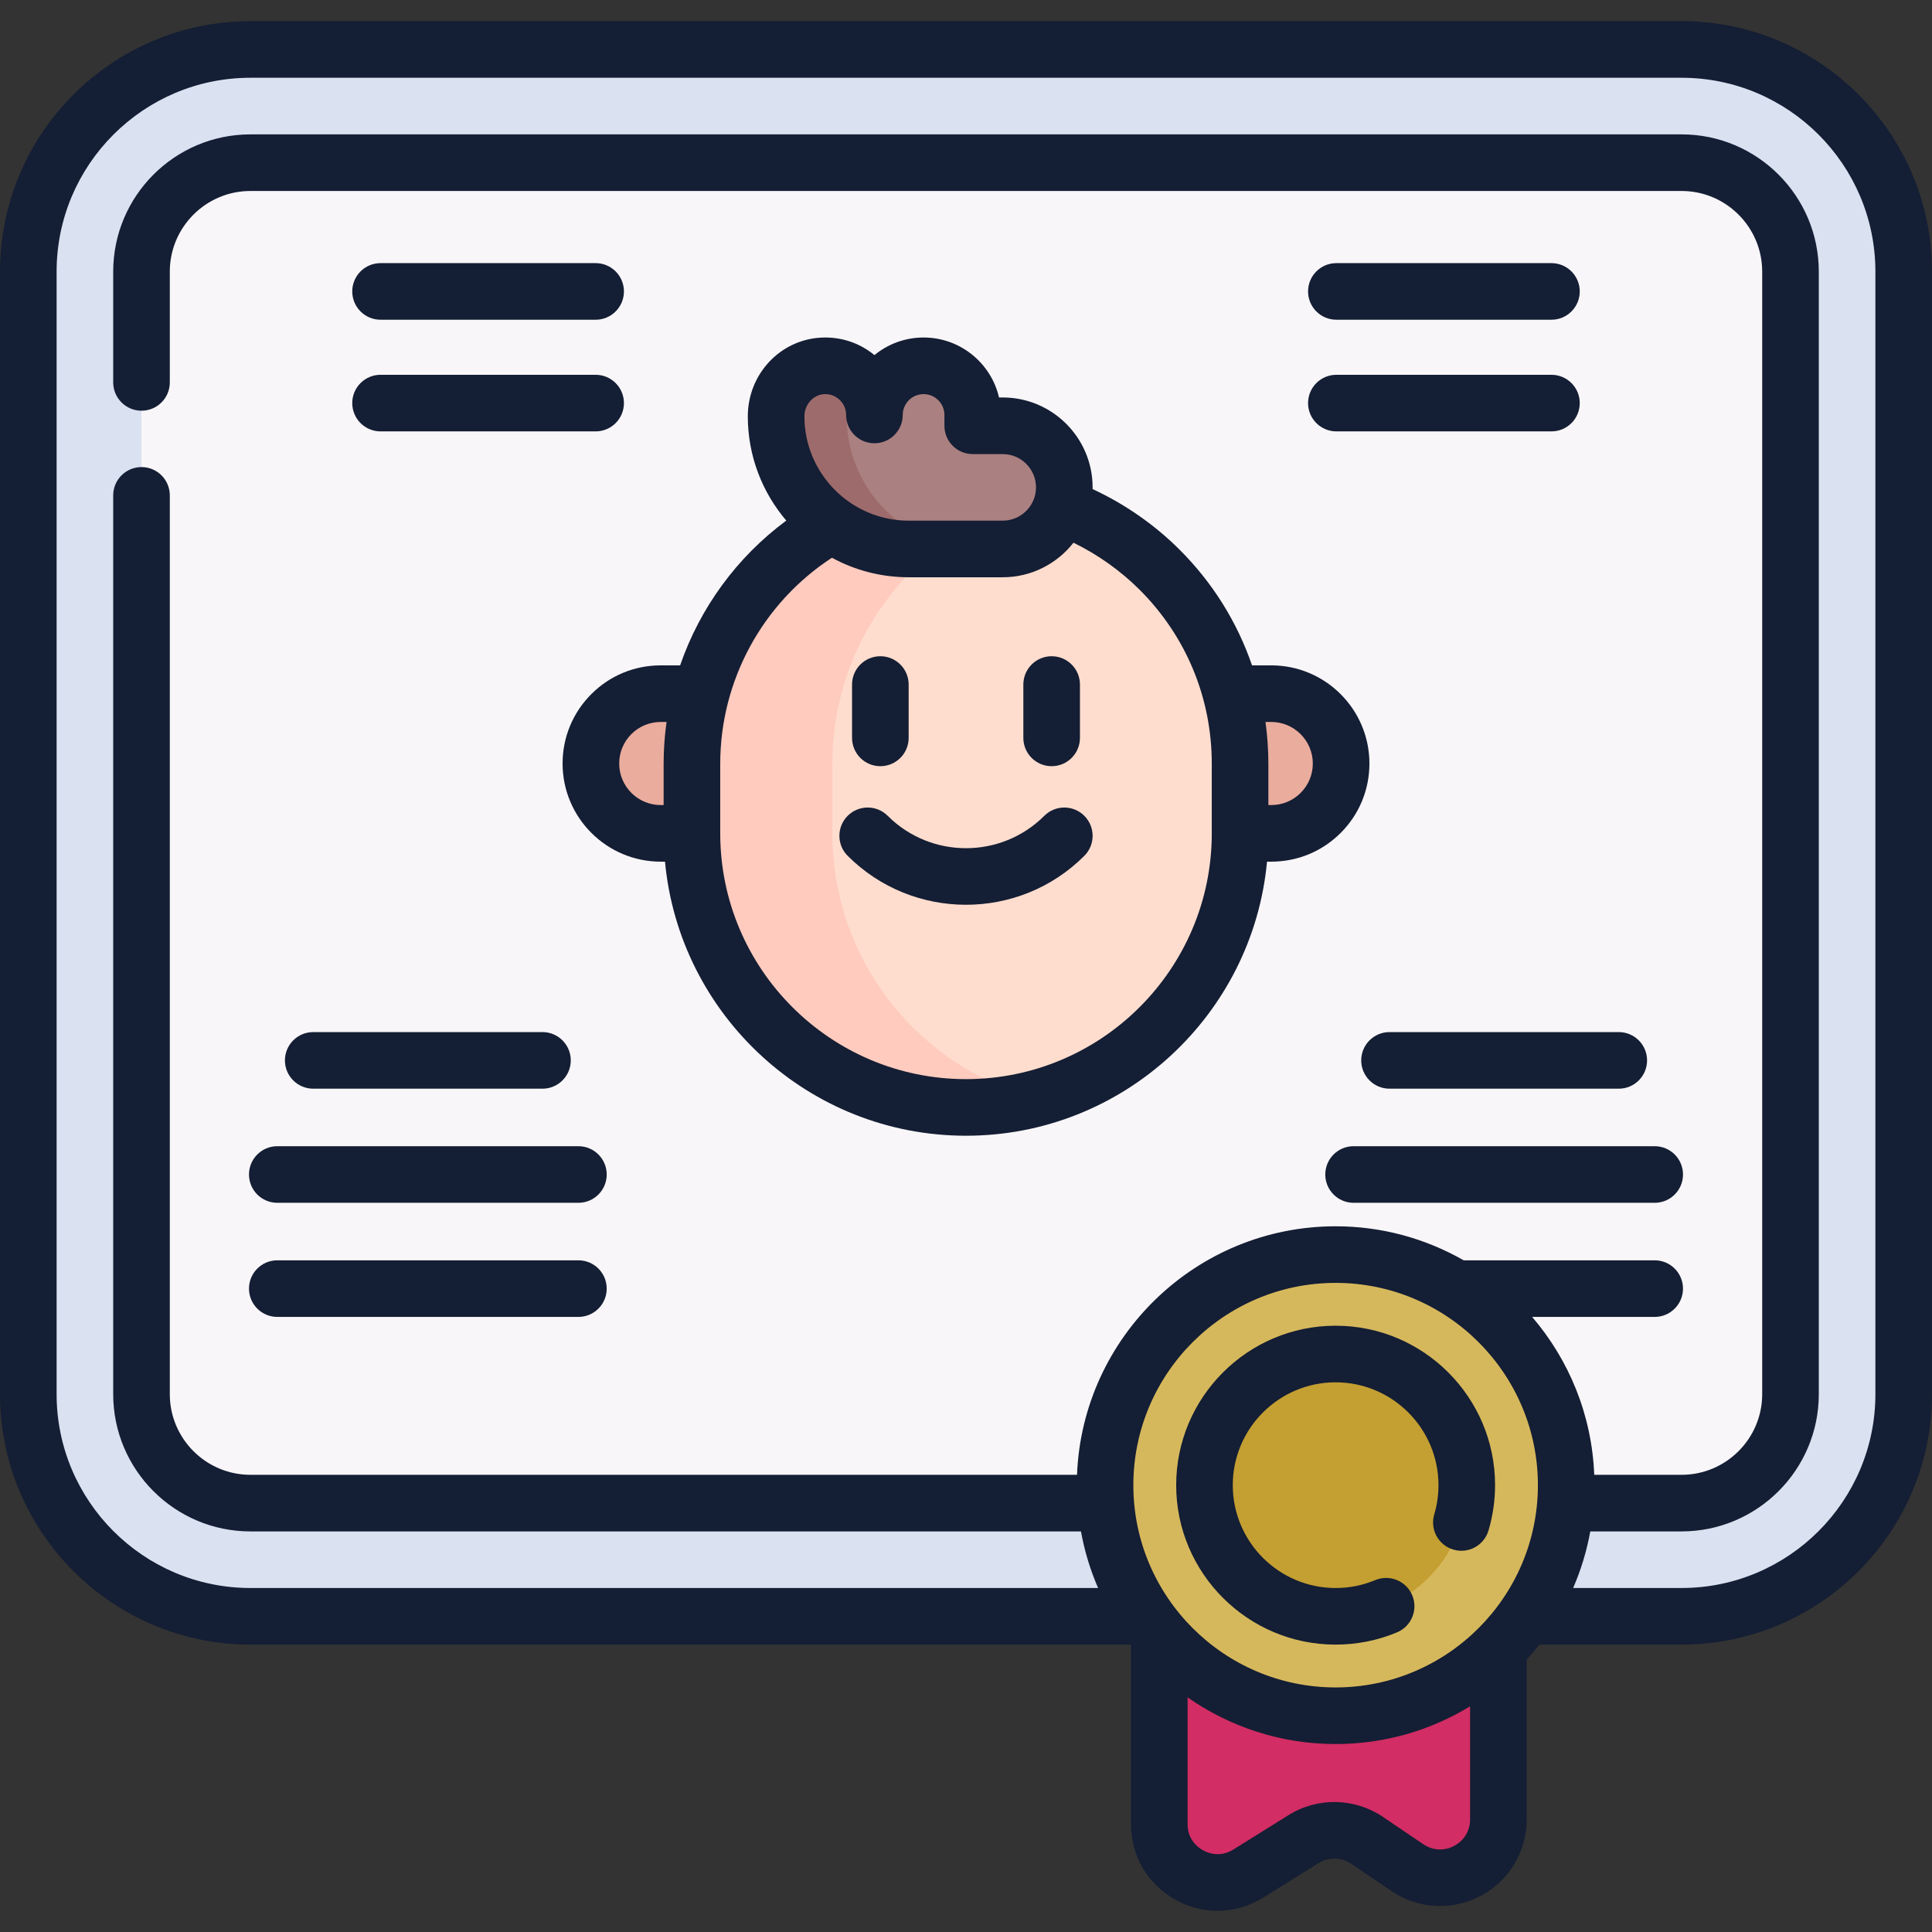 <?xml version="1.0"?>
<svg xmlns="http://www.w3.org/2000/svg" xmlns:xlink="http://www.w3.org/1999/xlink" xmlns:svgjs="http://svgjs.com/svgjs" version="1.1" width="512" height="512" x="0" y="0" viewBox="0 0 512 512" style="enable-background:new 0 0 512 512" xml:space="preserve" class=""><rect x="0" y="0" width="512" height="512" fill="#333333" stroke="none"/><g><g xmlns="http://www.w3.org/2000/svg"><g><path d="m445.628 428.338h-379.256c-32.514 0-58.872-26.358-58.872-58.872v-297.488c0-32.514 26.358-58.872 58.872-58.872h379.257c32.514 0 58.872 26.358 58.872 58.872v297.489c-.001 32.514-26.359 58.871-58.873 58.871z" fill="#dae2f1" data-original="#b1e4f9" class=""/><path d="m66.372 398.338c-15.92 0-28.872-12.952-28.872-28.872v-297.489c0-15.92 12.952-28.872 28.872-28.872h379.257c15.92 0 28.872 12.952 28.872 28.872v297.489c0 15.92-12.952 28.872-28.872 28.872z" fill="#f9f6f9" data-original="#f9f6f9" class=""/><g><path d="m336.901 220.852h-161.802c-10.224 0-18.512-8.288-18.512-18.512 0-10.224 8.288-18.512 18.512-18.512h161.802c10.224 0 18.512 8.288 18.512 18.512 0 10.224-8.288 18.512-18.512 18.512z" fill="#eaac9d" data-original="#eaac9d" class=""/><path d="m256 293.483c-40.113 0-72.631-32.518-72.631-72.63v-18.461c0-40.113 32.518-72.63 72.63-72.63 40.113 0 72.63 32.518 72.63 72.63v18.461c.001 40.112-32.516 72.63-72.629 72.63z" fill="#ffddce" data-original="#ffddce" class=""/><path d="m274.612 291.075c-5.935 1.574-12.174 2.414-18.615 2.414-40.111 0-72.627-32.516-72.627-72.637v-18.462c0-40.111 32.516-72.627 72.627-72.627 6.44 0 12.68.84 18.615 2.414-31.104 8.215-54.022 36.533-54.022 70.214v18.462c0 33.689 22.918 62.007 54.022 70.222z" fill="#ffcbbe" data-original="#ffcbbe"/><path d="m240.822 145.481h8.585 8.376 7.947c9.015 0 16.322-7.308 16.322-16.322 0-9.015-7.308-16.322-16.322-16.322h-7.947v-2.867c0-7.194-5.832-13.026-13.026-13.026-7.194 0-13.026 5.832-13.026 13.026 0-7.403-6.176-13.364-13.656-13.011-7.006.33-12.397 6.365-12.397 13.379 0 19.409 15.735 35.143 35.144 35.143z" fill="#aa8080" data-original="#aa8080"/><path d="m259.51 145.487h-18.682c-9.713 0-18.491-3.931-24.855-10.295-6.364-6.354-10.295-15.151-10.295-24.855 0-7.013 5.391-13.043 12.404-13.377 3.941-.191 7.528 1.383 10.028 3.998-2.328 2.443-3.75 5.782-3.75 9.379 0 9.703 3.931 18.5 10.295 24.855 6.364 6.364 15.142 10.295 24.855 10.295z" fill="#9d6b6b" data-original="#9d6b6b" class=""/></g><path d="m372.997 494.956-10.729-7.258c-5.056-3.42-11.652-3.541-16.83-.308l-14.596 9.114c-10.285 6.422-23.619-.972-23.619-13.097v-85.069h89.867v83.828c0 12.38-13.839 19.726-24.093 12.79z" fill="#d22d64" data-original="#e490d0" class=""/><circle cx="353.954" cy="393.583" fill="#d6b85c" r="61.105" data-original="#f9ef63" class=""/><circle cx="353.954" cy="393.583" fill="#c49f31" r="34.755" data-original="#ffd064" class=""/></g><g><path d="m180.239 176.329h-5.139c-6.95 0-13.482 2.705-18.401 7.624-4.907 4.92-7.609 11.45-7.609 18.386 0 14.342 11.668 26.01 26.01 26.01h1.131c3.794 40.679 38.112 72.631 79.766 72.631 41.658 0 75.98-31.952 79.774-72.631h1.128c6.951 0 13.483-2.705 18.393-7.616 4.912-4.911 7.617-11.443 7.617-18.394 0-14.342-11.668-26.01-26.01-26.01h-5.099c-3.906-11.39-10.372-21.833-19.136-30.597-6.668-6.669-14.575-12.168-23.123-16.124.003-.15.011-.3.011-.451 0-13.136-10.687-23.822-23.823-23.822h-.974c-2.106-9.094-10.274-15.893-19.999-15.893-4.937 0-9.473 1.752-13.018 4.667-3.934-3.247-8.857-4.879-14.018-4.645-10.959.516-19.543 9.684-19.543 20.871 0 10.532 3.846 20.178 10.197 27.626-13.126 9.716-22.89 23.153-28.135 38.368zm-16.149 26.01c0-2.938 1.147-5.706 3.223-7.787 2.078-2.078 4.844-3.223 7.787-3.223h1.542c-.508 3.637-.774 7.331-.774 11.062v10.958h-.768c-6.071 0-11.01-4.939-11.01-11.01zm172.809-11.01c6.071 0 11.01 4.939 11.01 11.01 0 2.944-1.145 5.709-3.223 7.788-2.078 2.078-4.843 3.222-7.787 3.222h-.766v-10.958c0-3.734-.269-7.425-.769-11.062zm-34.842-34.99c12.301 12.301 19.076 28.656 19.076 46.052v18.461c0 35.912-29.22 65.128-65.137 65.128-35.912 0-65.128-29.216-65.128-65.128v-18.461c0-22.085 11.241-42.621 29.605-54.586 6.051 3.299 12.984 5.176 20.348 5.176h24.908c7.608 0 14.389-3.589 18.753-9.158 6.477 3.163 12.473 7.413 17.575 12.516zm-83.63-51.89c.091-.004.182-.006.272-.006 1.434 0 2.781.536 3.819 1.526 1.104 1.054 1.713 2.475 1.713 4 0 4.142 3.358 7.5 7.5 7.5s7.5-3.358 7.5-7.5c0-3.047 2.479-5.526 5.526-5.526s5.526 2.479 5.526 5.526v2.867c0 4.142 3.358 7.5 7.5 7.5h7.946c4.865 0 8.823 3.958 8.823 8.822s-3.958 8.823-8.823 8.823h-24.908c-15.243 0-27.644-12.401-27.644-27.644.001-3.11 2.356-5.751 5.25-5.888z" fill="#141e34" data-original="#000000" class=""/><path d="m276.75 216.2c-11.441 11.44-30.058 11.44-41.499 0-2.929-2.93-7.678-2.929-10.606 0-2.929 2.929-2.929 7.678 0 10.606 8.645 8.645 20 12.967 31.356 12.967s22.711-4.322 31.356-12.967c2.929-2.929 2.929-7.677 0-10.606-2.93-2.929-7.679-2.929-10.607 0z" fill="#141e34" data-original="#000000" class=""/><path d="m233.303 203.049c4.142 0 7.5-3.358 7.5-7.5v-14.141c0-4.142-3.358-7.5-7.5-7.5s-7.5 3.358-7.5 7.5v14.141c0 4.142 3.358 7.5 7.5 7.5z" fill="#141e34" data-original="#000000" class=""/><path d="m271.197 181.408v14.141c0 4.142 3.358 7.5 7.5 7.5s7.5-3.358 7.5-7.5v-14.141c0-4.142-3.358-7.5-7.5-7.5s-7.5 3.358-7.5 7.5z" fill="#141e34" data-original="#000000" class=""/><path d="m445.63 5.606h-379.26c-36.597 0-66.37 29.774-66.37 66.37v297.49c0 36.597 29.773 66.37 66.37 66.37h233.35v47.573c0 8.461 4.42 15.962 11.824 20.064 3.52 1.95 7.332 2.92 11.134 2.92 4.193 0 8.374-1.181 12.131-3.532l14.598-9.108c2.661-1.66 6.062-1.597 8.659.157l10.732 7.262c7.048 4.765 16.095 5.246 23.61 1.255 7.513-3.99 12.18-11.752 12.18-20.258v-42.35c1.171-1.281 2.282-2.616 3.354-3.983h37.686c36.597 0 66.37-29.773 66.37-66.37v-297.49c.002-36.596-29.771-66.37-66.368-66.37zm-38.071 387.977c0 29.558-24.047 53.605-53.605 53.605s-53.605-24.047-53.605-53.605 24.047-53.605 53.605-53.605 53.605 24.047 53.605 53.605zm-22.184 95.597c-2.642 1.403-5.697 1.241-8.171-.432l-10.733-7.263c-7.501-5.07-17.314-5.251-25-.459l-14.607 9.114c-3.574 2.236-6.819.893-8.049.211s-4.093-2.723-4.093-6.943v-33.595c11.127 7.787 24.651 12.375 39.233 12.375 13.041 0 25.243-3.66 35.636-10.003v29.984c-.001 2.988-1.577 5.61-4.216 7.011zm111.625-119.714c0 28.326-23.044 51.37-51.37 51.37h-28.731c2.063-4.746 3.595-9.77 4.542-14.997h24.189c20.055 0 36.37-16.315 36.37-36.37v-297.489c0-20.055-16.315-36.37-36.37-36.37h-379.26c-20.055 0-36.37 16.315-36.37 36.37v29.36c0 4.142 3.358 7.5 7.5 7.5s7.5-3.358 7.5-7.5v-29.36c0-11.784 9.586-21.37 21.37-21.37h379.26c11.784 0 21.37 9.586 21.37 21.37v297.49c0 11.784-9.586 21.37-21.37 21.37h-23.14c-.631-15.94-6.725-30.491-16.459-41.844h32.48c4.142 0 7.5-3.358 7.5-7.5s-3.358-7.5-7.5-7.5h-50.621c-10.016-5.727-21.595-9.018-33.935-9.018-36.909 0-67.089 29.301-68.536 65.862h-219.049c-11.784 0-21.37-9.586-21.37-21.37v-238.19c0-4.142-3.358-7.5-7.5-7.5s-7.5 3.358-7.5 7.5v238.19c0 20.055 16.315 36.37 36.37 36.37h220.096c.947 5.227 2.479 10.251 4.542 14.997h-224.638c-28.326 0-51.37-23.044-51.37-51.37v-297.491c0-28.325 23.044-51.37 51.37-51.37h379.26c28.326 0 51.37 23.044 51.37 51.37z" fill="#141e34" data-original="#000000" class=""/><path d="m311.7 393.579c0 23.302 18.953 42.26 42.25 42.26 5.638 0 11.115-1.093 16.279-3.249 3.823-1.596 5.627-5.988 4.032-9.811-1.596-3.823-5.989-5.626-9.811-4.032-3.324 1.388-6.857 2.091-10.5 2.091-15.026 0-27.25-12.229-27.25-27.26 0-15.026 12.224-27.25 27.25-27.25 15.031 0 27.26 12.224 27.26 27.25 0 2.637-.377 5.248-1.121 7.76-1.177 3.972 1.089 8.145 5.061 9.321 3.973 1.181 8.145-1.089 9.321-5.061 1.154-3.896 1.739-7.94 1.739-12.021 0-23.297-18.958-42.25-42.26-42.25-23.297.002-42.25 18.955-42.25 42.252z" fill="#141e34" data-original="#000000" class=""/><path d="m83.009 288.514h60.754c4.142 0 7.5-3.358 7.5-7.5s-3.358-7.5-7.5-7.5h-60.754c-4.142 0-7.5 3.358-7.5 7.5s3.358 7.5 7.5 7.5z" fill="#141e34" data-original="#000000" class=""/><path d="m73.485 318.755h79.801c4.142 0 7.5-3.358 7.5-7.5s-3.358-7.5-7.5-7.5h-79.801c-4.142 0-7.5 3.358-7.5 7.5s3.358 7.5 7.5 7.5z" fill="#141e34" data-original="#000000" class=""/><path d="m73.485 348.995h79.801c4.142 0 7.5-3.358 7.5-7.5s-3.358-7.5-7.5-7.5h-79.801c-4.142 0-7.5 3.358-7.5 7.5s3.358 7.5 7.5 7.5z" fill="#141e34" data-original="#000000" class=""/><path d="m360.737 281.014c0 4.142 3.358 7.5 7.5 7.5h60.754c4.142 0 7.5-3.358 7.5-7.5s-3.358-7.5-7.5-7.5h-60.754c-4.142 0-7.5 3.358-7.5 7.5z" fill="#141e34" data-original="#000000" class=""/><path d="m351.213 311.255c0 4.142 3.358 7.5 7.5 7.5h79.801c4.142 0 7.5-3.358 7.5-7.5s-3.358-7.5-7.5-7.5h-79.801c-4.142 0-7.5 3.358-7.5 7.5z" fill="#141e34" data-original="#000000" class=""/><path d="m354.15 84.731h57c4.142 0 7.5-3.358 7.5-7.5s-3.358-7.5-7.5-7.5h-57c-4.142 0-7.5 3.358-7.5 7.5s3.358 7.5 7.5 7.5z" fill="#141e34" data-original="#000000" class=""/><path d="m354.15 114.323h57c4.142 0 7.5-3.358 7.5-7.5s-3.358-7.5-7.5-7.5h-57c-4.142 0-7.5 3.358-7.5 7.5s3.358 7.5 7.5 7.5z" fill="#141e34" data-original="#000000" class=""/><path d="m100.85 84.731h57c4.142 0 7.5-3.358 7.5-7.5s-3.358-7.5-7.5-7.5h-57c-4.142 0-7.5 3.358-7.5 7.5s3.358 7.5 7.5 7.5z" fill="#141e34" data-original="#000000" class=""/><path d="m100.85 114.323h57c4.142 0 7.5-3.358 7.5-7.5s-3.358-7.5-7.5-7.5h-57c-4.142 0-7.5 3.358-7.5 7.5s3.358 7.5 7.5 7.5z" fill="#141e34" data-original="#000000" class=""/></g></g></g></svg>

